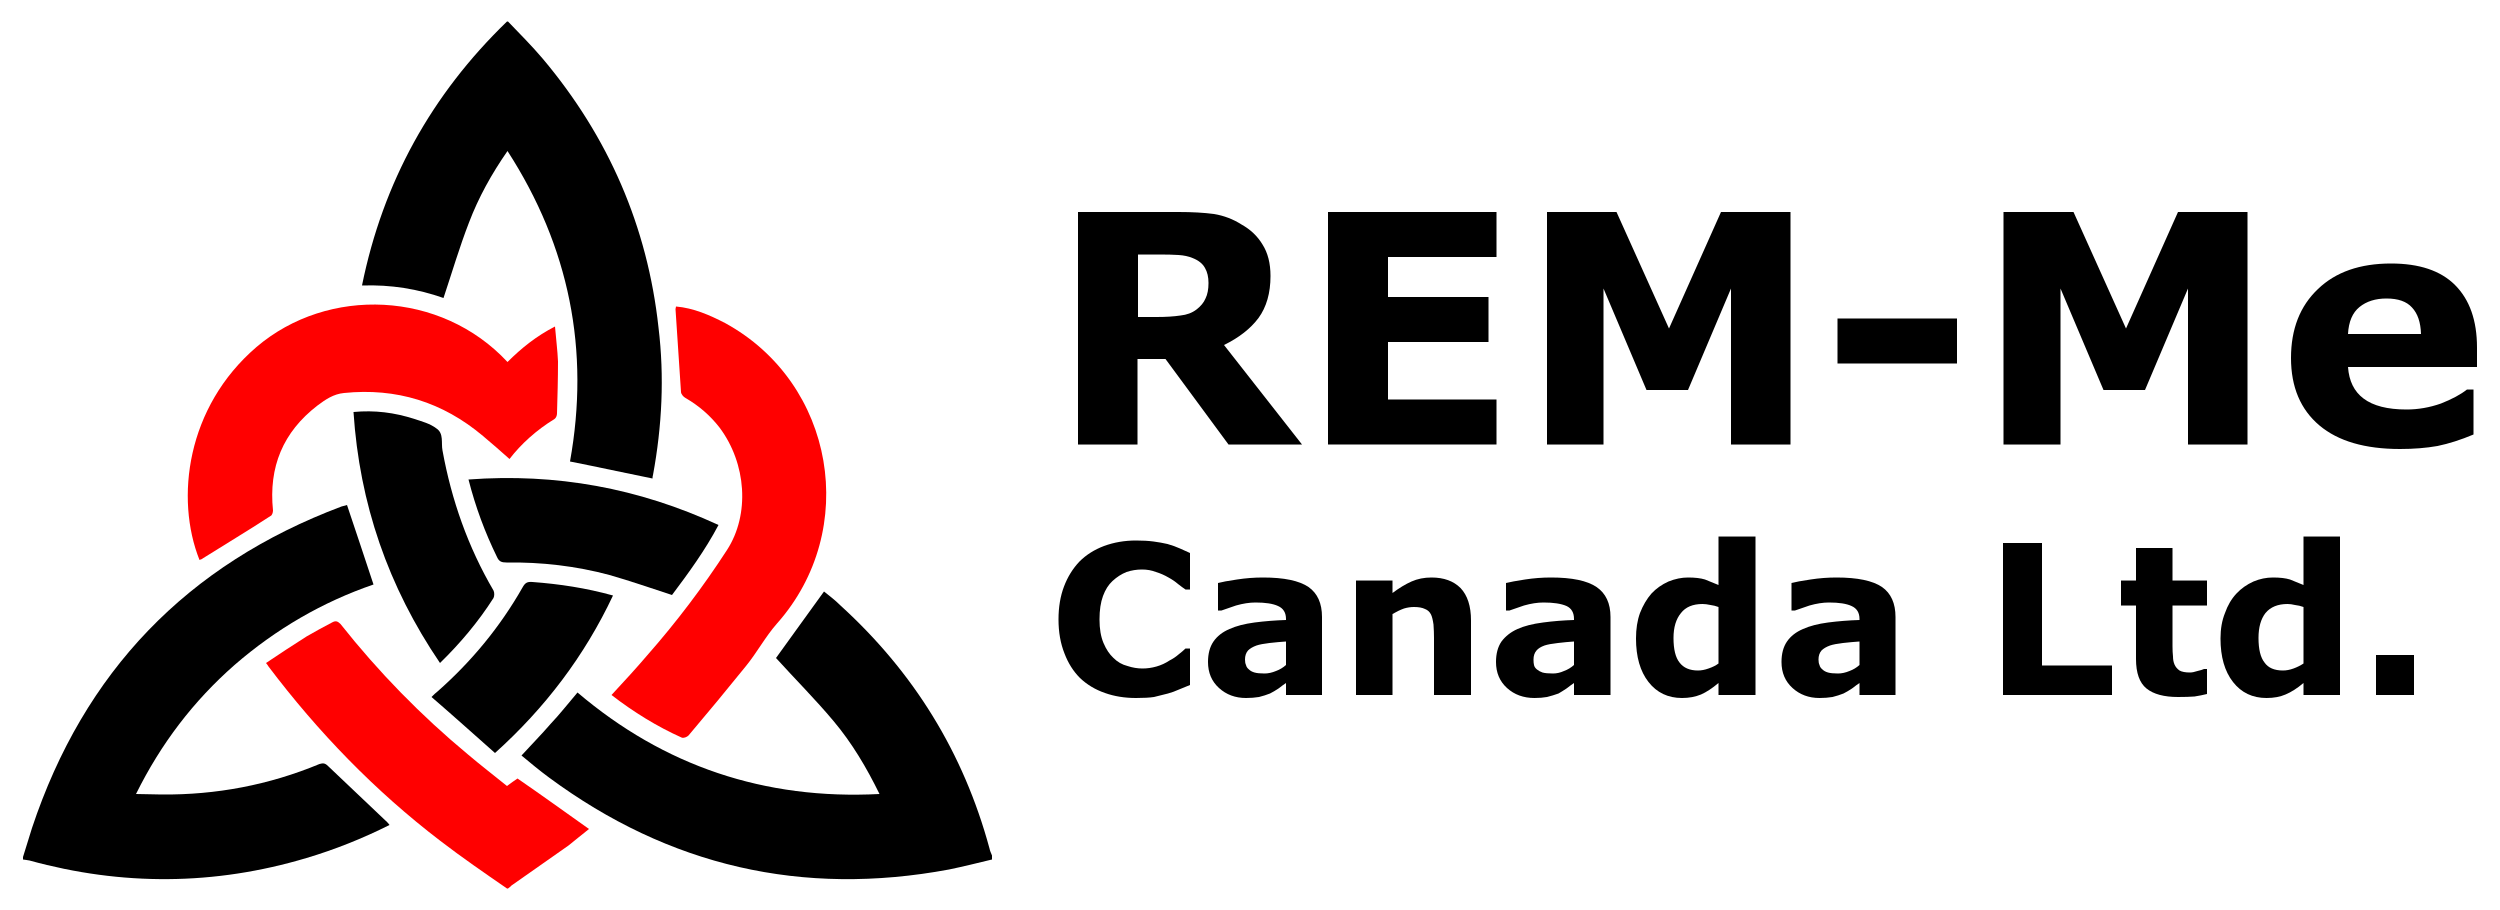 <svg version="1.2" xmlns="http://www.w3.org/2000/svg" viewBox="0 0 500 182" width="500" height="182">
	<title>REM-Me primary black-ai</title>
	<style>
		.s0 { fill: #ff0000 } 
		.s1 { fill: #000000 } 
	</style>
	<g id="Layer 1">
		<g id="&lt;Group&gt;">
			<g id="&lt;Group&gt;">
				<g id="&lt;Group&gt;">
					<path id="&lt;Path&gt;" class="s0" d="m101.4 177.7c-4.5-3.1-9-6.2-13.3-9.5-13.1-10-24.5-21.8-34.4-34.9-0.1-0.2-0.2-0.3-0.5-0.7 2.7-1.8 5.4-3.6 8.1-5.3 1.7-1 3.4-1.9 5.1-2.8 0.7-0.4 1.1-0.3 1.7 0.3 7.6 9.6 16.1 18.3 25.5 26.1 2.6 2.2 5.2 4.2 7.8 6.3q1.2-0.9 2.1-1.5c4.8 3.3 9.5 6.7 14.3 10.1-1.3 1-2.7 2.2-4.1 3.3-3.8 2.7-7.6 5.3-11.4 8-0.2 0.2-0.4 0.4-0.7 0.6q-0.1 0-0.2 0z"/>
					<path id="&lt;Path&gt;" class="s0" d="m101.5 72.4c2.8-2.8 5.8-5.2 9.5-7.1 0.2 2.5 0.5 4.7 0.6 7 0 3.5-0.1 6.9-0.2 10.4 0 0.4-0.2 0.9-0.5 1.1-3.6 2.2-6.7 5-9 8-1.8-1.6-3.5-3.1-5.3-4.6q-12.1-10.2-27.8-8.6c-2.1 0.2-3.7 1.3-5.3 2.5-6.9 5.3-9.8 12.3-8.9 21 0 0.4-0.2 1-0.5 1.1-4.6 3-9.3 5.8-13.9 8.7-0.1 0-0.2 0-0.3 0.1-4.9-12.3-2.6-30.6 11.4-42.6 14.3-12.2 36.9-11.3 50.2 3z"/>
					<path id="&lt;Path&gt;" class="s0" d="m122.3 139c2.5-2.7 4.9-5.3 7.2-8 5.8-6.6 11.1-13.6 15.9-21 4.6-7.1 3.9-17.3-1.5-24.5q-2.8-3.6-6.8-5.9c-0.4-0.2-0.9-0.8-0.9-1.2-0.4-5.5-0.7-11.1-1.1-16.6 0-0.1 0.1-0.3 0.1-0.5 3.5 0.3 6.7 1.7 9.8 3.3 22 12 27 41.4 10.4 60.1-2.3 2.6-4 5.8-6.2 8.5-3.8 4.7-7.6 9.3-11.5 13.9-0.3 0.3-1 0.6-1.4 0.4-4.9-2.2-9.6-5.1-14-8.5z"/>
				</g>
				<g id="&lt;Group&gt;">
					<path id="&lt;Path&gt;" class="s1" d="m4.6 171.4c0.6-1.9 1.2-3.9 1.8-5.8q15.6-46.9 61.9-64.3c0.4-0.1 0.8-0.2 1.1-0.3 1.8 5.3 3.5 10.5 5.3 15.9-10.2 3.5-19.5 8.9-27.8 16.1-8.2 7.2-14.7 15.7-19.7 25.8 1.8 0 3.5 0.1 5.1 0.1 10.9 0.1 21.5-1.9 31.6-6.1 0.7-0.2 1.1-0.2 1.7 0.4 3.9 3.7 7.9 7.5 11.8 11.2 0.2 0.2 0.3 0.3 0.5 0.6-5.4 2.7-10.9 4.9-16.6 6.6-18.4 5.5-36.9 5.6-55.4 0.5-0.4-0.1-0.8-0.1-1.3-0.2q0-0.2 0-0.5z"/>
					<path id="&lt;Path&gt;" class="s1" d="m198.4 171.9c-2.9 0.7-5.7 1.4-8.6 2q-44 8.2-80-18.4c-1.9-1.4-3.7-2.9-5.5-4.4 2-2.2 4-4.2 5.8-6.3 1.9-2 3.6-4.2 5.4-6.3 17.3 14.7 37.4 21.5 60.4 20.3-2.6-5.3-5.5-10.2-9.2-14.6-3.6-4.3-7.6-8.3-11.5-12.6 3-4.2 6.3-8.7 9.6-13.3 1 0.8 2.2 1.7 3.3 2.8 14.6 13.3 24.6 29.4 29.8 48.6 0.1 0.5 0.3 0.9 0.5 1.4q0 0.4 0 0.8z"/>
					<path id="&lt;Path&gt;" class="s1" d="m101.6 4.3c2.4 2.5 4.8 4.9 7 7.5 13.1 15.6 20.9 33.5 23.1 53.7 1.2 9.9 0.7 19.7-1.1 29.5q-0.1 0.3-0.1 0.7c-5.5-1.1-10.9-2.3-16.5-3.4 4-22.2-0.1-42.9-12.5-62.1-3.2 4.6-5.8 9.3-7.7 14.3-1.9 4.9-3.4 10-5.1 15.1-5.1-1.8-10.5-2.7-16.3-2.5 4.2-20.7 13.9-38.2 29-52.8q0.1 0 0.2 0z"/>
					<path id="&lt;Path&gt;" class="s1" d="m88 132.6c-10.4-15.3-16.1-31.9-17.3-50.2 4.2-0.4 8.2 0.1 12.2 1.4 1.5 0.5 3.1 0.9 4.4 1.9 1.5 1 0.9 2.9 1.2 4.4 1.8 9.9 5.1 19.3 10.2 28 0.2 0.4 0.2 1.1 0 1.5-3 4.7-6.6 9-10.7 13z"/>
					<path id="&lt;Path&gt;" class="s1" d="m93.7 95.9c17.5-1.3 34 1.7 50 9.1-2.7 5.1-6 9.6-9.3 14-4.3-1.4-8.3-2.8-12.5-4-6.7-1.8-13.6-2.6-20.6-2.5-1 0-1.5-0.2-1.9-1.1-2.4-4.9-4.3-10-5.7-15.5z"/>
					<path id="&lt;Path&gt;" class="s1" d="m99 150.6c-4.3-3.8-8.4-7.5-12.7-11.2 0.5-0.5 0.8-0.8 1.2-1.1 6.8-6 12.5-12.9 17-20.8 0.5-0.9 0.9-1.2 2-1.1 5.4 0.4 10.7 1.2 16.1 2.7-5.7 12.1-13.6 22.5-23.6 31.5z"/>
				</g>
			</g>
			<g id="&lt;Group&gt;">
				<g id="&lt;Group&gt;">
					<path id="&lt;Compound Path&gt;" fill-rule="evenodd" class="s1" d="m260.4 88.9h-14.7l-12.6-17.1h-5.6v17.1h-11.9v-46.5h20.1q4.1 0 7.1 0.4 3 0.5 5.5 2.1 2.7 1.5 4.2 4 1.6 2.5 1.6 6.3 0 5.1-2.4 8.4-2.4 3.2-6.9 5.4zm-18.7-32.3q0-1.8-0.7-3-0.7-1.3-2.5-2-1.2-0.5-2.8-0.6-1.6-0.1-3.8-0.1h-4.3v12.5h3.7q2.8 0 4.8-0.3 1.9-0.2 3.2-1.2 1.3-1 1.8-2.2 0.6-1.2 0.6-3.1z"/>
					<path id="&lt;Compound Path&gt;" class="s1" d="m299.3 88.9h-33.7v-46.5h33.7v9h-21.7v8h20.1v9h-20.1v11.5h21.7z"/>
					<path id="&lt;Compound Path&gt;" class="s1" d="m358.1 88.9h-11.9v-31.2l-8.6 20.3h-8.3l-8.6-20.3v31.2h-11.3v-46.5h13.9l10.5 23.3 10.4-23.3h13.9z"/>
					<path id="&lt;Compound Path&gt;" class="s1" d="m391.4 72.7h-23.9v-9h23.9z"/>
					<path id="&lt;Compound Path&gt;" class="s1" d="m449.5 88.9h-11.9v-31.2l-8.6 20.3h-8.3l-8.6-20.3v31.2h-11.4v-46.5h14l10.5 23.3 10.4-23.3h13.9z"/>
					<path id="&lt;Compound Path&gt;" fill-rule="evenodd" class="s1" d="m495.4 73.4h-25.8q0.3 4.2 3.1 6.3 2.9 2.2 8.6 2.2 3.5 0 6.9-1.2 3.3-1.3 5.2-2.8h1.3v9q-3.8 1.6-7.2 2.3-3.4 0.6-7.5 0.6-10.5 0-16.1-4.7-5.7-4.8-5.7-13.5 0-8.7 5.4-13.8 5.3-5.1 14.6-5.1 8.5 0 12.8 4.3 4.4 4.4 4.4 12.5zm-11.2-6.6q-0.1-3.5-1.8-5.3-1.6-1.8-5.1-1.8-3.3 0-5.4 1.7-2.1 1.7-2.3 5.4z"/>
				</g>
				<path id="&lt;Compound Path&gt;" class="s1" d="m227.2 139.6q-3.4 0-6.2-1-2.9-1-5-3-2-2-3.1-4.9-1.2-3-1.2-6.8 0-3.7 1.1-6.6 1.1-2.9 3.1-5 2-2 4.9-3.1 3-1.1 6.4-1.1 2 0 3.5 0.2 1.5 0.2 2.8 0.5 1.4 0.4 2.5 0.9 1.1 0.5 2 0.9v7.3h-0.9q-0.6-0.4-1.5-1.1-0.8-0.7-1.9-1.3-1.2-0.7-2.5-1.1-1.3-0.5-2.8-0.5-1.6 0-3.1 0.5-1.5 0.6-2.8 1.8-1.2 1.1-1.9 3-0.7 1.9-0.7 4.7 0 2.8 0.8 4.7 0.8 1.9 2 3 1.2 1.2 2.8 1.6 1.5 0.5 3 0.5 1.4 0 2.8-0.4 1.4-0.4 2.6-1.2 1-0.5 1.8-1.2 0.9-0.7 1.4-1.2h0.9v7.3q-1.2 0.5-2.2 0.9-1.1 0.5-2.2 0.8-1.5 0.4-2.8 0.7-1.3 0.2-3.6 0.2z"/>
				<path id="&lt;Compound Path&gt;" fill-rule="evenodd" class="s1" d="m257.2 136.6q-0.6 0.4-1.5 1.1-0.9 0.6-1.7 1-1 0.4-2.2 0.7-1.2 0.2-2.6 0.2-3.2 0-5.4-2-2.2-2-2.2-5.2 0-2.5 1.1-4.1 1.1-1.6 3.2-2.5 2-0.9 5-1.3 3.1-0.4 6.3-0.5v-0.2q0-1.9-1.6-2.6-1.5-0.7-4.5-0.7-1.8 0-3.9 0.6-2 0.7-2.9 1h-0.7v-5.5q1.1-0.3 3.8-0.7 2.6-0.4 5.2-0.4 6.3 0 9.1 1.9 2.7 1.9 2.7 6v15.6h-7.2zm0-3.6v-4.7q-1.5 0.1-3.3 0.3-1.7 0.2-2.6 0.5-1.1 0.4-1.7 1-0.6 0.7-0.6 1.8 0 0.7 0.2 1.1 0.1 0.5 0.6 0.9 0.4 0.4 1.1 0.6 0.7 0.2 2 0.2 1.1 0 2.3-0.5 1.1-0.4 2-1.2z"/>
				<path id="&lt;Compound Path&gt;" class="s1" d="m294.2 139h-7.4v-11.4q0-1.3-0.1-2.7-0.2-1.4-0.5-2-0.4-0.8-1.2-1.1-0.8-0.4-2.2-0.4-1 0-2 0.3-1.1 0.4-2.3 1.1v16.2h-7.3v-22.9h7.3v2.5q2-1.5 3.8-2.3 1.8-0.8 4-0.8 3.7 0 5.8 2.1 2.1 2.2 2.1 6.5z"/>
				<path id="&lt;Compound Path&gt;" fill-rule="evenodd" class="s1" d="m314.8 136.6q-0.6 0.4-1.5 1.1-0.9 0.6-1.6 1-1.1 0.4-2.3 0.7-1.1 0.2-2.5 0.2-3.3 0-5.5-2-2.2-2-2.2-5.2 0-2.5 1.1-4.1 1.2-1.6 3.2-2.5 2-0.9 5.1-1.3 3-0.4 6.2-0.5v-0.2q0-1.9-1.5-2.6-1.6-0.7-4.6-0.7-1.8 0-3.9 0.6-2 0.7-2.9 1h-0.7v-5.5q1.2-0.3 3.8-0.7 2.6-0.4 5.2-0.4 6.3 0 9.1 1.9 2.8 1.9 2.8 6v15.6h-7.3zm0-3.6v-4.7q-1.5 0.1-3.2 0.3-1.8 0.2-2.7 0.5-1.1 0.4-1.6 1-0.6 0.7-0.6 1.8 0 0.7 0.1 1.1 0.1 0.5 0.6 0.9 0.5 0.4 1.1 0.6 0.7 0.2 2.1 0.2 1.1 0 2.2-0.5 1.1-0.4 2-1.2z"/>
				<path id="&lt;Compound Path&gt;" fill-rule="evenodd" class="s1" d="m351.1 139h-7.4v-2.4q-1.9 1.6-3.5 2.3-1.7 0.7-3.8 0.7-4.2 0-6.7-3.2-2.5-3.2-2.5-8.7 0-2.9 0.8-5.1 0.9-2.3 2.3-3.9 1.4-1.5 3.4-2.4 2-0.8 3.9-0.8 2.1 0 3.4 0.4 1.3 0.5 2.7 1.1v-9.7h7.4zm-7.4-6.3v-11.3q-0.8-0.3-1.6-0.4-0.9-0.2-1.6-0.2-2.9 0-4.3 1.8-1.5 1.8-1.5 5 0 3.4 1.2 4.9 1.2 1.6 3.7 1.6 1 0 2.1-0.4 1.2-0.4 2-1z"/>
				<path id="&lt;Compound Path&gt;" fill-rule="evenodd" class="s1" d="m371.9 136.6q-0.6 0.4-1.5 1.1-0.9 0.6-1.7 1-1 0.4-2.2 0.7-1.2 0.2-2.6 0.2-3.2 0-5.4-2-2.2-2-2.2-5.2 0-2.5 1.1-4.1 1.1-1.6 3.2-2.5 2-0.9 5-1.3 3.1-0.4 6.3-0.5v-0.2q0-1.9-1.6-2.6-1.5-0.7-4.5-0.7-1.8 0-3.9 0.6-2 0.7-2.9 1h-0.7v-5.5q1.1-0.3 3.8-0.7 2.6-0.4 5.2-0.4 6.3 0 9.1 1.9 2.7 1.9 2.7 6v15.6h-7.2zm0-3.6v-4.7q-1.5 0.1-3.3 0.3-1.7 0.2-2.6 0.5-1.1 0.4-1.7 1-0.6 0.7-0.6 1.8 0 0.7 0.2 1.1 0.1 0.5 0.6 0.9 0.4 0.4 1.1 0.6 0.7 0.2 2 0.2 1.1 0 2.3-0.5 1.1-0.4 2-1.2z"/>
				<path id="&lt;Compound Path&gt;" class="s1" d="m422.4 139h-21.8v-30.4h7.8v24.5h14z"/>
				<path id="&lt;Compound Path&gt;" class="s1" d="m441.4 138.8q-1.2 0.3-2.5 0.5-1.3 0.1-3.3 0.1-4.2 0-6.3-1.7-2.1-1.7-2.1-5.9v-10.7h-3v-5h3v-6.5h7.3v6.5h6.9v5h-6.9v8.1q0 1.2 0.1 2.1 0 0.9 0.3 1.6 0.3 0.7 1 1.2 0.7 0.4 2.1 0.4 0.6 0 1.5-0.3 0.9-0.2 1.3-0.4h0.6z"/>
				<path id="&lt;Compound Path&gt;" fill-rule="evenodd" class="s1" d="m468 139h-7.3v-2.4q-1.9 1.6-3.6 2.3-1.6 0.7-3.8 0.7-4.2 0-6.7-3.2-2.5-3.2-2.5-8.7 0-2.9 0.9-5.1 0.8-2.3 2.3-3.9 1.4-1.5 3.4-2.4 1.9-0.8 3.9-0.8 2.1 0 3.4 0.4 1.3 0.5 2.7 1.1v-9.7h7.3zm-7.3-6.3v-11.3q-0.8-0.3-1.7-0.4-0.8-0.2-1.5-0.2-2.9 0-4.4 1.8-1.4 1.8-1.4 5 0 3.4 1.2 4.9 1.1 1.6 3.7 1.6 1 0 2.1-0.4 1.1-0.4 2-1z"/>
				<path id="&lt;Compound Path&gt;" class="s1" d="m482.8 139h-7.6v-8h7.6z"/>
			</g>
		</g>
	</g>
</svg>